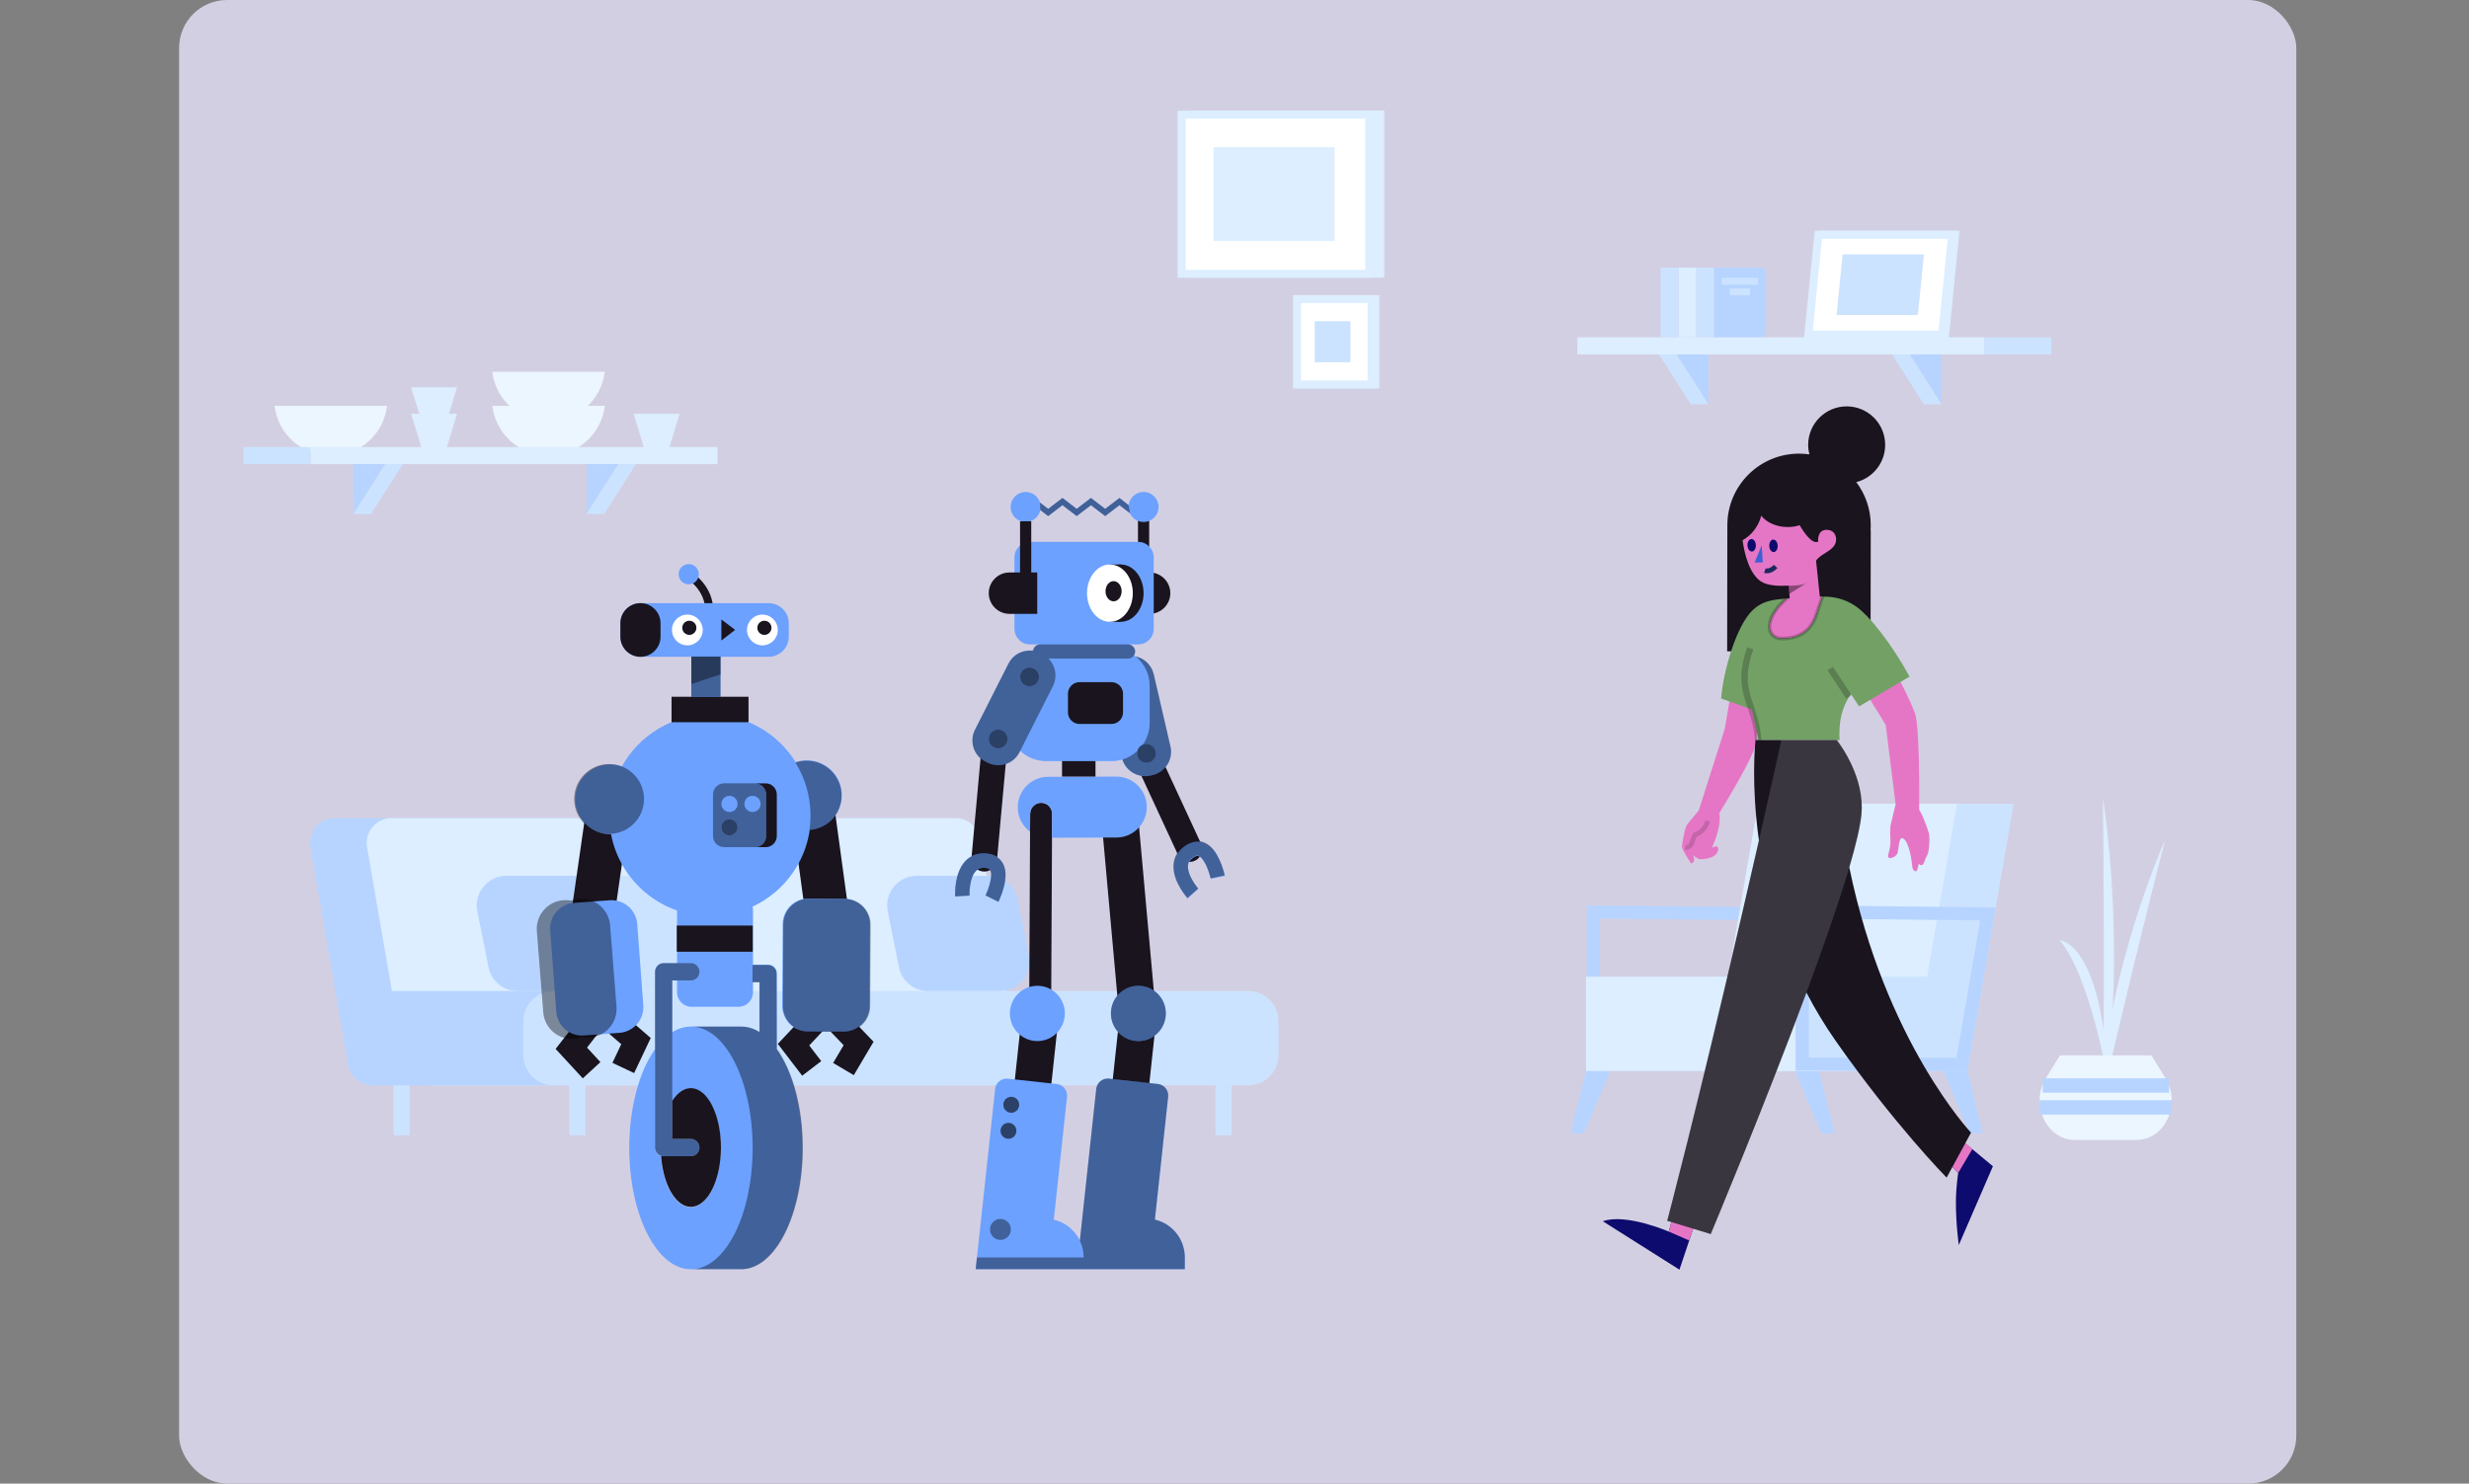 <svg width="1544" height="928" viewBox="0 0 1544 928" fill="none" xmlns="http://www.w3.org/2000/svg">
<rect x="0" y="0" width="1544" height="928" fill="#808080" stroke="none"/>
<g id="Illustration 3">
<rect id="Rectangle 1" x="112" width="1324" height="928" rx="30" fill="#D3CFE2"/>
<g id="Background">
<g id="Background Object / Sofa / 2">
<g id="Group 24">
<path id="Fill 1" fill-rule="evenodd" clip-rule="evenodd" d="M587.273 678.845H232.908C225.373 678.845 218.933 673.422 217.651 665.998L194.13 529.859C192.494 520.394 199.782 511.74 209.386 511.74H563.752C571.285 511.74 577.726 517.163 579.008 524.587L602.53 660.726C604.165 670.19 596.878 678.845 587.273 678.845Z" fill="#B6D4FF"/>
<path id="Fill 3" fill-rule="evenodd" clip-rule="evenodd" d="M621.141 678.845H268.304C260.77 678.845 254.329 673.422 253.047 665.998L229.526 529.859C227.891 520.394 235.178 511.74 244.783 511.74H597.62C605.154 511.74 611.594 517.163 612.877 524.587L636.398 660.726C638.033 670.19 630.746 678.845 621.141 678.845Z" fill="#DCEEFF"/>
<path id="Fill 5" fill-rule="evenodd" clip-rule="evenodd" d="M381.667 678.845H233.562C226 678.845 219.87 672.715 219.87 665.153V633.599C219.87 626.038 226 619.908 233.562 619.908H381.667C389.229 619.908 395.358 626.038 395.358 633.599V665.153C395.358 672.715 389.229 678.845 381.667 678.845Z" fill="#B6D4FF"/>
<path id="Stroke 7" d="M251.159 678.844V710.112" stroke="#CCE3FF" stroke-width="10"/>
<path id="Stroke 9" d="M361.042 678.844V710.112" stroke="#CCE3FF" stroke-width="10"/>
<path id="Stroke 11" d="M655.288 678.844V710.112" stroke="#CCE3FF" stroke-width="10"/>
<path id="Stroke 13" d="M765.171 678.844V710.112" stroke="#CCE3FF" stroke-width="10"/>
<path id="Fill 15" fill-rule="evenodd" clip-rule="evenodd" d="M780.642 678.845H346.122C335.714 678.845 327.277 670.408 327.277 660V638.752C327.277 628.345 335.714 619.908 346.122 619.908H780.642C791.05 619.908 799.488 628.345 799.488 638.752V660C799.488 670.408 791.05 678.845 780.642 678.845Z" fill="#CCE3FF"/>
<path id="Fill 18" fill-rule="evenodd" clip-rule="evenodd" d="M368.629 619.908H323.688C314.862 619.908 307.263 613.68 305.53 605.026L298.513 569.994C296.217 558.533 304.983 547.838 316.671 547.838H361.612C370.438 547.838 378.037 554.066 379.77 562.72L386.787 597.752C389.083 609.212 380.317 619.908 368.629 619.908Z" fill="#B6D4FF"/>
<path id="Fill 20" fill-rule="evenodd" clip-rule="evenodd" d="M625.286 619.908H580.344C571.519 619.908 563.919 613.68 562.186 605.026L555.169 569.994C552.874 558.533 561.639 547.838 573.327 547.838H618.269C627.094 547.838 634.693 554.066 636.426 562.72L643.443 597.752C645.739 609.212 636.974 619.908 625.286 619.908Z" fill="#B6D4FF"/>
<path id="Fill 22" fill-rule="evenodd" clip-rule="evenodd" d="M431.664 619.908H386.723C377.897 619.908 370.298 613.68 368.565 605.026L361.548 569.994C359.252 558.533 368.018 547.838 379.706 547.838H424.647C433.473 547.838 441.072 554.066 442.805 562.72L449.822 597.752C452.118 609.212 443.352 619.908 431.664 619.908Z" fill="#CCE3FF"/>
</g>
</g>
<g id="Background Object / Pluteus / 1">
<g id="Group 23">
<path id="Fill 1_2" fill-rule="evenodd" clip-rule="evenodd" d="M1222.65 146.822L1216.39 209.315H1134.23L1140.49 146.822H1222.65Z" fill="#DCEEFF"/>
<path id="Stroke 2" fill-rule="evenodd" clip-rule="evenodd" d="M1222.65 146.822L1216.39 209.315H1134.23L1140.49 146.822H1222.65Z" stroke="#DCEEFF" stroke-width="5"/>
<path id="Fill 4" fill-rule="evenodd" clip-rule="evenodd" d="M1220.81 146.822L1214.55 209.315H1130.86L1137.12 146.822H1220.81Z" fill="white"/>
<path id="Stroke 5" fill-rule="evenodd" clip-rule="evenodd" d="M1220.81 146.822L1214.55 209.315H1130.86L1137.12 146.822H1220.81Z" stroke="#DCEEFF" stroke-width="5"/>
<path id="Fill 7" fill-rule="evenodd" clip-rule="evenodd" d="M1203.16 159.082L1199.36 197.056H1148.51L1152.31 159.082H1203.16Z" fill="#CCE3FF"/>
<path id="Fill 8" fill-rule="evenodd" clip-rule="evenodd" d="M1049.6 211.011H1060.76V167.396H1049.6V211.011Z" fill="#DCEEFF"/>
<path id="Fill 9" fill-rule="evenodd" clip-rule="evenodd" d="M1038.43 211.011H1049.6V167.396H1038.43V211.011Z" fill="#CCE3FF"/>
<path id="Fill 10" fill-rule="evenodd" clip-rule="evenodd" d="M1060.76 211.011H1071.93V167.396H1060.76V211.011Z" fill="#CCE3FF"/>
<path id="Fill 11" fill-rule="evenodd" clip-rule="evenodd" d="M1101.11 211.011H1071.93V167.396H1101.11C1102.81 167.396 1104.19 168.777 1104.19 170.481V207.927C1104.19 209.63 1102.81 211.011 1101.11 211.011Z" fill="#B6D4FF"/>
<path id="Fill 13" fill-rule="evenodd" clip-rule="evenodd" d="M1076.71 178.069H1099.41V173.75H1076.71V178.069Z" fill="#CCE3FF"/>
<path id="Fill 15_2" fill-rule="evenodd" clip-rule="evenodd" d="M1081.77 184.731H1094.35V180.413H1081.77V184.731Z" fill="#CCE3FF"/>
<path id="Fill 16" fill-rule="evenodd" clip-rule="evenodd" d="M986.428 221.703H1240.96V211.011H986.428V221.703Z" fill="#DCEEFF"/>
<path id="Fill 17" fill-rule="evenodd" clip-rule="evenodd" d="M1240.96 221.703H1282.83V211.011H1240.96V221.703Z" fill="#CCE3FF"/>
<path id="Fill 18_2" fill-rule="evenodd" clip-rule="evenodd" d="M1048.46 221.703L1068.34 252.888V221.703H1048.46Z" fill="#B6D4FF"/>
<path id="Fill 19" fill-rule="evenodd" clip-rule="evenodd" d="M1037.46 221.703L1057.34 252.888H1068.34L1048.46 221.703H1037.46Z" fill="#CCE3FF"/>
<path id="Fill 20_2" fill-rule="evenodd" clip-rule="evenodd" d="M1194.25 221.703L1214.13 252.888V221.703H1194.25Z" fill="#B6D4FF"/>
<path id="Fill 21" fill-rule="evenodd" clip-rule="evenodd" d="M1183.25 221.703L1203.13 252.888H1214.13L1194.25 221.703H1183.25Z" fill="#CCE3FF"/>
</g>
</g>
<g id="Background Object / Chair / 5">
<g id="Group 14">
<path id="Fill 1_3" fill-rule="evenodd" clip-rule="evenodd" d="M1213.58 666.214L1231.74 708.911H1239.97L1229.05 664.121L1213.58 666.214Z" fill="#B6D4FF"/>
<path id="Fill 2" fill-rule="evenodd" clip-rule="evenodd" d="M1120.8 666.214L1138.96 708.911H1147.2L1136.27 664.121L1120.8 666.214Z" fill="#B6D4FF"/>
<path id="Fill 3_2" fill-rule="evenodd" clip-rule="evenodd" d="M982.217 708.912H990.453L1008.61 666.214L993.144 664.121L982.217 708.912Z" fill="#B6D4FF"/>
<path id="Fill 4_2" fill-rule="evenodd" clip-rule="evenodd" d="M1075 708.912H1083.23L1101.39 666.214L1085.92 664.121L1075 708.912Z" fill="#B6D4FF"/>
<path id="Fill 5_2" fill-rule="evenodd" clip-rule="evenodd" d="M992.345 566.29V669.675L1099.75 669.905L1117.41 567.636L992.345 566.29ZM1000.52 574.562L1107.72 575.715L1092.87 661.707L1000.52 661.51V574.562Z" fill="#B6D4FF"/>
<path id="Fill 6" fill-rule="evenodd" clip-rule="evenodd" d="M1133.29 502.742L1104.42 669.905H1230.37L1259.24 502.742H1133.29Z" fill="#CCE3FF"/>
<path id="Fill 7_2" fill-rule="evenodd" clip-rule="evenodd" d="M1099.42 502.742L1070.55 669.905H1194.97L1223.84 502.742H1099.42Z" fill="#DCEEFF"/>
<path id="Fill 8_2" fill-rule="evenodd" clip-rule="evenodd" d="M1068.57 669.905H1216.68C1224.24 669.905 1230.37 663.773 1230.37 656.209V624.643C1230.37 617.079 1224.24 610.947 1216.68 610.947H1068.57C1061.01 610.947 1054.88 617.079 1054.88 624.643V656.209C1054.88 663.773 1061.01 669.905 1068.57 669.905Z" fill="#CCE3FF"/>
<path id="Fill 10_2" fill-rule="evenodd" clip-rule="evenodd" d="M991.789 669.905H1122.96V610.947H991.789V669.905Z" fill="#DCEEFF"/>
<path id="Fill 12" fill-rule="evenodd" clip-rule="evenodd" d="M1122.96 566.29V669.675L1230.37 669.905L1248.03 567.636L1122.96 566.29ZM1131.14 574.562L1238.33 575.715L1223.48 661.707L1131.14 661.51V574.562Z" fill="#B6D4FF"/>
</g>
</g>
<g id="Background Object / Picture / 6">
<g id="Group 8">
<path id="Fill 1_4" fill-rule="evenodd" clip-rule="evenodd" d="M814.264 240.491H860.047V187.121H814.264V240.491Z" fill="#DCEEFF"/>
<path id="Stroke 2_2" fill-rule="evenodd" clip-rule="evenodd" d="M814.264 240.491H860.047V187.121H814.264V240.491Z" stroke="#DCEEFF" stroke-width="5"/>
<path id="Fill 4_3" fill-rule="evenodd" clip-rule="evenodd" d="M811.096 240.491H857.732V187.121H811.096V240.491Z" fill="white"/>
<path id="Stroke 5_2" fill-rule="evenodd" clip-rule="evenodd" d="M811.096 240.491H857.732V187.121H811.096V240.491Z" stroke="#DCEEFF" stroke-width="5"/>
<path id="Fill 7_3" fill-rule="evenodd" clip-rule="evenodd" d="M822.135 226.603H844.544V200.912H822.135V226.603Z" fill="#CCE3FF"/>
</g>
</g>
<g id="Background Object / Flower / 3">
<g id="Group 16">
<path id="Fill 1_5" fill-rule="evenodd" clip-rule="evenodd" d="M1353.95 525.437C1353.95 525.437 1317.06 606.897 1312.65 695.466C1312.65 695.466 1333.3 605.712 1353.95 525.437Z" fill="#DCEEFF"/>
<path id="Fill 3_3" fill-rule="evenodd" clip-rule="evenodd" d="M1287.94 588.038C1287.94 588.038 1314.5 588.729 1318.54 677.298C1318.54 677.298 1307.21 610.452 1287.94 588.038Z" fill="#DCEEFF"/>
<path id="Fill 5_3" fill-rule="evenodd" clip-rule="evenodd" d="M1315.06 498.891C1315.06 498.891 1330.56 592.598 1315.3 687.95C1315.3 687.95 1316.21 588.361 1315.06 498.891Z" fill="#DCEEFF"/>
<path id="Fill 8_3" fill-rule="evenodd" clip-rule="evenodd" d="M1335.97 713.025H1297.63C1297.34 713.025 1297.05 713.02 1296.77 713.009C1279.29 712.356 1269.56 690.235 1279.46 674.277L1288.24 660.121H1345.35L1354.14 674.277C1364.04 690.235 1354.31 712.356 1336.83 713.009C1336.54 713.02 1336.26 713.025 1335.97 713.025Z" fill="#ECF6FF"/>
<path id="Stroke 11_2" d="M1275.5 692.678H1358.1" stroke="#B6D4FF" stroke-width="9"/>
<path id="Stroke 14" d="M1277.42 678.997H1356.45" stroke="#B6D4FF" stroke-width="9"/>
</g>
</g>
<g id="Background Object / Picture / 5">
<g id="Group 8_2">
<path id="Fill 1_6" fill-rule="evenodd" clip-rule="evenodd" d="M745.818 171.146H863.154V71.637H745.818V171.146Z" fill="#DCEEFF"/>
<path id="Stroke 2_3" fill-rule="evenodd" clip-rule="evenodd" d="M745.818 171.146H863.154V71.637H745.818V171.146Z" stroke="#DCEEFF" stroke-width="5"/>
<path id="Fill 4_4" fill-rule="evenodd" clip-rule="evenodd" d="M738.919 171.28H856.254V71.771H738.919V171.28Z" fill="white"/>
<path id="Stroke 5_3" fill-rule="evenodd" clip-rule="evenodd" d="M738.919 171.28H856.254V71.771H738.919V171.28Z" stroke="#DCEEFF" stroke-width="5"/>
<path id="Fill 7_4" fill-rule="evenodd" clip-rule="evenodd" d="M758.904 150.721H834.598V92.061H758.904V150.721Z" fill="#DCEEFF"/>
</g>
</g>
<g id="Background Object / Pluteus / 2">
<g id="Group 21">
<path id="Fill 1_7" fill-rule="evenodd" clip-rule="evenodd" d="M171.714 253.88C173.807 271.444 188.756 285.07 206.885 285.07C225.014 285.07 239.964 271.444 242.056 253.88H171.714Z" fill="#ECF6FF"/>
<g id="Group 5">
<path id="Fill 3_4" fill-rule="evenodd" clip-rule="evenodd" d="M307.883 232.533C309.975 250.096 324.925 263.722 343.054 263.722C361.183 263.722 376.132 250.096 378.225 232.533H307.883Z" fill="#ECF6FF"/>
</g>
<path id="Fill 6_2" fill-rule="evenodd" clip-rule="evenodd" d="M307.883 253.88C309.975 271.444 324.925 285.07 343.054 285.07C361.183 285.07 376.132 271.444 378.225 253.88H307.883Z" fill="#ECF6FF"/>
<path id="Fill 8_4" fill-rule="evenodd" clip-rule="evenodd" d="M285.812 258.827H257.094L264.827 284.263H278.079L285.812 258.827Z" fill="#DCEEFF"/>
<path id="Fill 10_3" fill-rule="evenodd" clip-rule="evenodd" d="M424.985 258.827H396.268L404 284.263H417.253L424.985 258.827Z" fill="#DCEEFF"/>
<path id="Fill 12_2" fill-rule="evenodd" clip-rule="evenodd" d="M285.812 242.216H257.094L264.827 267.654H278.079L285.812 242.216Z" fill="#DCEEFF"/>
<path id="Fill 14" fill-rule="evenodd" clip-rule="evenodd" d="M448.705 290.322H194.171V279.63H448.705V290.322Z" fill="#DCEEFF"/>
<path id="Fill 16_2" fill-rule="evenodd" clip-rule="evenodd" d="M194.171 290.322H152.298V279.63H194.171V290.322Z" fill="#CCE3FF"/>
<path id="Fill 17_2" fill-rule="evenodd" clip-rule="evenodd" d="M386.667 290.322L366.79 321.507V290.322H386.667Z" fill="#B6D4FF"/>
<path id="Fill 18_3" fill-rule="evenodd" clip-rule="evenodd" d="M397.667 290.322L377.79 321.507H366.79L386.668 290.322H397.667Z" fill="#CCE3FF"/>
<path id="Fill 19_2" fill-rule="evenodd" clip-rule="evenodd" d="M240.883 290.322L221.005 321.507V290.322H240.883Z" fill="#B6D4FF"/>
<path id="Fill 20_3" fill-rule="evenodd" clip-rule="evenodd" d="M251.883 290.322L232.005 321.507H221.006L240.883 290.322H251.883Z" fill="#CCE3FF"/>
</g>
</g>
</g>
<g id="Person / Robot / 3">
<g id="Robot / Legs / 2">
<g id="Group 13">
<g id="Legs color">
<path id="Legs" fill-rule="evenodd" clip-rule="evenodd" d="M480.401 603.378H470.884V569.485C470.884 564.434 466.816 560.34 461.798 560.34H432.472C427.455 560.34 423.388 564.434 423.388 569.485V602.443H415.021C412.051 602.443 409.643 604.867 409.643 607.857V717.805C409.643 720.795 412.051 723.218 415.021 723.218H432.03C435.001 723.218 437.408 720.795 437.408 717.805C437.408 714.815 435.001 712.392 432.03 712.392H420.4V688.709C423.587 683.809 427.594 680.89 431.947 680.89C442.336 680.89 450.758 697.516 450.758 718.026C450.758 738.536 442.336 755.163 431.947 755.163C422.446 755.163 414.59 741.255 413.317 723.189C411.139 722.497 409.56 720.447 409.56 718.026V656.333C399.84 670.104 393.509 692.605 393.509 718.026C393.509 759.937 410.718 793.912 431.947 793.912C432.458 793.912 432.966 793.892 433.472 793.853H461.817C462.322 793.892 462.831 793.912 463.341 793.912C484.571 793.912 501.78 759.937 501.78 718.026C501.78 692.649 495.47 670.182 485.779 656.404V608.791C485.779 605.801 483.371 603.378 480.401 603.378ZM470.884 620.613V614.204H475.023V645.709C471.339 643.392 467.414 642.141 463.341 642.141L463.221 642.141H432.067L431.947 642.141C427.924 642.141 424.045 643.361 420.4 645.625V613.27H423.388V620.613C423.388 625.664 427.455 629.758 432.472 629.758H461.798C466.816 629.758 470.884 625.664 470.884 620.613Z" fill="#6CA1FF"/>
</g>
<path id="Path" fill-rule="evenodd" clip-rule="evenodd" d="M413.412 722.971C413.92 723.132 414.461 723.218 415.021 723.218H432.03C435 723.218 437.408 720.795 437.408 717.805C437.408 714.815 435 712.391 432.03 712.391H420.4V688.597C423.602 683.611 427.645 680.636 432.039 680.636C442.429 680.636 450.85 697.262 450.85 717.772C450.85 738.282 442.429 754.908 432.039 754.908C422.545 754.908 414.693 741.02 413.412 722.971L413.412 722.971Z" fill="#19141E"/>
<path id="Fill 10_4" fill-rule="evenodd" clip-rule="evenodd" d="M423.229 595.316H470.726V578.942H423.229V595.316Z" fill="#19141E"/>
<g id="Overlay">
<path id="Shape" opacity="0.396" fill-rule="evenodd" clip-rule="evenodd" d="M475.383 645.756C475.222 645.648 475.059 645.538 474.893 645.429V614.473H470.596V603.646H480.271C483.241 603.646 485.649 606.07 485.649 609.06C485.735 629.836 485.778 645.457 485.779 655.925C485.483 655.533 485.184 655.149 484.883 654.774C484.655 654.458 484.432 654.148 484.227 653.925C484.174 653.868 484.122 653.811 484.072 653.756C494.881 667.186 502.064 690.95 502.064 718.026C502.064 759.937 484.855 793.912 463.625 793.912C463.115 793.912 462.607 793.892 462.101 793.853H433.756C454.278 792.273 470.67 758.929 470.67 718.026C470.67 676.195 453.525 642.269 432.351 642.141L463.505 642.141C463.545 642.141 463.585 642.141 463.625 642.141C467.726 642.141 471.677 643.409 475.383 645.756ZM481.672 651.007C481.96 651.31 482.245 651.62 482.529 651.936C482.276 651.641 482.006 651.341 481.672 651.007ZM420.4 712.392H432.03C435.001 712.392 437.408 714.815 437.408 717.805C437.408 720.795 435.001 723.218 432.03 723.218H415.021C412.051 723.218 409.643 720.795 409.643 717.805V607.857C409.643 604.867 412.051 602.443 415.021 602.443H432.03C435.001 602.443 437.408 604.867 437.408 607.857C437.408 610.846 435.001 613.27 432.03 613.27H420.4V712.392Z" fill="black"/>
</g>
</g>
</g>
<g id="Robot / Body / 1">
<g id="Group 24_2">
<path id="Stroke 1" d="M369.958 669.435L357.282 655.689L375.659 632.072L397.722 651.212L389.765 668.017" stroke="#19141E" stroke-width="15"/>
<path id="Stroke 3" d="M507.611 668.302L496.248 653.453L516.712 631.619L536.928 652.7L527.465 668.705" stroke="#19141E" stroke-width="15"/>
<path id="Stroke 5_4" d="M516.938 569.185L507.829 502.398" stroke="#19141E" stroke-width="27" stroke-linecap="round"/>
<path id="Stroke 13_2" d="M371.45 567.151L381.053 500.433" stroke="#19141E" stroke-width="27" stroke-linecap="round"/>
<path id="Fill 17_3" fill-rule="evenodd" clip-rule="evenodd" d="M478.783 529.918H452.849C448.984 529.918 445.852 526.785 445.852 522.921V496.987C445.852 493.123 448.984 489.99 452.849 489.99H478.783C482.647 489.99 485.779 493.123 485.779 496.987V522.921C485.779 526.785 482.647 529.918 478.783 529.918Z" fill="#19141E"/>
<path id="Fill 18_4" fill-rule="evenodd" clip-rule="evenodd" d="M472.166 529.918H452.849C448.984 529.918 445.852 526.785 445.852 522.921V496.987C445.852 493.123 448.984 489.99 452.849 489.99H472.166C476.03 489.99 479.163 493.123 479.163 496.987V522.921C479.163 526.785 476.03 529.918 472.166 529.918Z" fill="#405FD3"/>
<g id="Body color">
<path id="Body" fill-rule="evenodd" clip-rule="evenodd" d="M382.112 521.77C381.93 521.775 381.747 521.777 381.564 521.777C369.509 521.777 359.737 512.004 359.737 499.949C359.737 487.894 369.509 478.121 381.564 478.121C384.139 478.121 386.61 478.567 388.903 479.386C399.659 460.033 420.311 446.937 444.022 446.937C466.64 446.937 486.475 458.853 497.592 476.749C499.796 476 502.159 475.594 504.617 475.594C516.672 475.594 526.445 485.367 526.445 497.422C526.445 508.887 517.605 518.288 506.369 519.18C501.905 549.609 475.692 572.971 444.022 572.971C413.258 572.971 387.643 550.925 382.112 521.77ZM344.092 582.043C343.43 573.173 350.085 565.445 358.955 564.783L381.241 563.121C390.111 562.459 397.839 569.113 398.5 577.983L402.291 628.782C402.952 637.653 396.298 645.38 387.428 646.042L365.142 647.705C356.271 648.367 348.544 641.712 347.883 632.842L344.092 582.043ZM505.625 562.029C496.73 561.981 489.48 569.154 489.434 578.049L489.162 628.988C489.115 637.883 496.287 645.132 505.182 645.179L527.529 645.299C536.424 645.346 543.674 638.173 543.721 629.278L543.992 578.339C544.04 569.445 536.867 562.196 527.972 562.147L505.625 562.029Z" fill="#6CA1FF"/>
</g>
<path id="Fill 11_2" fill-rule="evenodd" clip-rule="evenodd" d="M419.959 451.749H468.086V435.833H419.959V451.749Z" fill="#19141E"/>
<path id="Path_2" fill-rule="evenodd" clip-rule="evenodd" d="M472.166 529.918C476.03 529.918 479.163 526.785 479.163 522.921V496.987C479.163 493.123 476.03 489.99 472.166 489.99H478.783C482.646 489.99 485.779 493.123 485.779 496.987V522.921C485.779 526.785 482.646 529.918 478.783 529.918H472.166Z" fill="#19141E"/>
<g id="Overlay_2">
<path id="Shape_2" opacity="0.402" d="M362.643 580.329L371.615 579.623V579.623L362.643 580.329ZM352.964 572.064L352.257 563.091H352.257L352.964 572.064ZM366.644 631.142L375.616 630.436L366.644 631.142ZM358.378 640.821L357.671 631.849H357.671L358.378 640.821ZM348.699 632.555L339.727 633.262L348.699 632.555ZM344.698 581.742L335.726 582.449V582.449L344.698 581.742ZM372.56 579.482L381.532 578.775V578.775L372.56 579.482ZM362.881 571.216L362.175 562.244L362.881 571.216ZM376.561 630.295L385.533 629.589L376.561 630.295ZM368.295 639.974L367.589 631.001H367.589L368.295 639.974ZM358.617 631.708L349.644 632.414L358.617 631.708ZM354.615 580.895L345.643 581.601L345.643 581.601L354.615 580.895ZM371.615 579.623C370.834 569.712 362.168 562.311 352.257 563.091L353.67 581.036V581.036L371.615 579.623ZM375.616 630.436L371.615 579.623L353.67 581.036L357.671 631.849L375.616 630.436ZM359.084 649.793C368.995 649.013 376.396 640.346 375.616 630.436L357.671 631.849H357.671L359.084 649.793ZM339.727 633.262C340.507 643.172 349.174 650.574 359.084 649.793L357.671 631.849H357.671L339.727 633.262ZM335.726 582.449L339.727 633.262L357.671 631.849L353.67 581.036L335.726 582.449ZM352.257 563.091C342.347 563.872 334.946 572.538 335.726 582.449L353.67 581.036L353.67 581.036L352.257 563.091ZM381.532 578.775C380.752 568.865 372.085 561.464 362.175 562.244L363.588 580.188V580.188L381.532 578.775ZM385.533 629.589L381.532 578.775L363.588 580.188L367.589 631.001L385.533 629.589ZM369.002 648.946C378.912 648.166 386.314 639.499 385.533 629.589L367.589 631.001H367.589L369.002 648.946ZM349.644 632.414C350.425 642.325 359.091 649.726 369.002 648.946L367.589 631.001H367.589L349.644 632.414ZM345.643 581.601L349.644 632.414L367.589 631.001L363.588 580.188L345.643 581.601ZM362.175 562.244C352.264 563.024 344.863 571.691 345.643 581.601L363.588 580.188L363.588 580.188L362.175 562.244Z" fill="black"/>
<path id="Shape_3" opacity="0.398" fill-rule="evenodd" clip-rule="evenodd" d="M472.192 529.894H452.874C449.01 529.894 445.877 526.761 445.877 522.897V496.963C445.877 493.099 449.01 489.966 452.874 489.966H472.192C476.056 489.966 479.188 493.099 479.188 496.963V522.897C479.188 526.761 476.056 529.894 472.192 529.894ZM456.179 507.924C458.978 507.924 461.248 505.654 461.248 502.854C461.248 500.055 458.978 497.786 456.179 497.786C453.379 497.786 451.11 500.055 451.11 502.854C451.11 505.654 453.379 507.924 456.179 507.924ZM470.584 507.924C473.383 507.924 475.653 505.654 475.653 502.854C475.653 500.055 473.383 497.786 470.584 497.786C467.784 497.786 465.515 500.055 465.515 502.854C465.515 505.654 467.784 507.924 470.584 507.924ZM456.179 522.574C458.978 522.574 461.248 520.305 461.248 517.505C461.248 514.706 458.978 512.436 456.179 512.436C453.379 512.436 451.11 514.706 451.11 517.505C451.11 520.305 453.379 522.574 456.179 522.574Z" fill="black"/>
<path id="Fill 14_2" opacity="0.404" fill-rule="evenodd" clip-rule="evenodd" d="M359.084 499.765C359.084 511.819 368.856 521.592 380.911 521.592C392.966 521.592 402.739 511.819 402.739 499.765C402.739 487.71 392.966 477.937 380.911 477.937C368.856 477.937 359.084 487.71 359.084 499.765Z" fill="black"/>
<path id="Fill 16_3" opacity="0.399" fill-rule="evenodd" clip-rule="evenodd" d="M489.876 578.164L489.605 629.103C489.558 637.998 496.73 645.247 505.625 645.295L527.972 645.414C536.867 645.461 544.117 638.289 544.164 629.393L544.435 578.455C544.482 569.56 537.31 562.311 528.415 562.263L506.068 562.144C497.173 562.097 489.923 569.269 489.876 578.164Z" fill="black"/>
<path id="Path_3" opacity="0.398" fill-rule="evenodd" clip-rule="evenodd" d="M497.424 476.987C499.629 476.238 501.992 475.832 504.45 475.832C516.505 475.832 526.278 485.605 526.278 497.659C526.278 509.125 517.437 518.525 506.201 519.417C506.643 516.406 506.872 513.326 506.872 510.192C506.872 498.007 503.413 486.629 497.424 476.987H497.424Z" fill="black"/>
<path id="Fill 19_3" opacity="0.598" fill-rule="evenodd" clip-rule="evenodd" d="M456.179 522.57C458.978 522.57 461.248 520.3 461.248 517.5C461.248 514.701 458.978 512.432 456.179 512.432C453.379 512.432 451.11 514.701 451.11 517.5C451.11 520.3 453.379 522.57 456.179 522.57Z" fill="black"/>
</g>
</g>
</g>
<g id="Robot / Head / 1">
<g id="Group 15">
<path id="Stroke 1_2" d="M431.699 360.301C431.699 360.301 442.202 367.248 443.357 379.266" stroke="#19141E" stroke-width="5" stroke-linecap="round"/>
<g id="Face color">
<path id="Face" fill-rule="evenodd" clip-rule="evenodd" d="M430.706 365.506C434.206 365.506 437.044 362.668 437.044 359.167C437.044 355.667 434.206 352.829 430.706 352.829C427.205 352.829 424.367 355.667 424.367 359.167C424.367 362.668 427.205 365.506 430.706 365.506ZM400.511 410.842H432.316V436.029H450.576V410.842H480.71C487.615 410.842 493.266 405.191 493.266 398.286V389.821C493.266 382.915 487.615 377.265 480.71 377.265H400.511C393.605 377.265 387.955 382.915 387.955 389.821V398.286C387.955 405.191 393.605 410.842 400.511 410.842Z" fill="#6CA1FF"/>
</g>
<g id="Overlay_3">
<path id="Fill 5_4" opacity="0.399" fill-rule="evenodd" clip-rule="evenodd" d="M432.316 436.029H450.576V410.767H432.316V436.029Z" fill="black"/>
</g>
<path id="Fill 7_5" opacity="0.4" fill-rule="evenodd" clip-rule="evenodd" d="M432.316 427.859L450.576 421.844V410.666H432.316V427.859Z" fill="black"/>
<path id="Fill 9_2" fill-rule="evenodd" clip-rule="evenodd" d="M400.51 410.842C393.605 410.842 387.955 405.191 387.955 398.286V389.821C387.955 382.915 393.605 377.265 400.51 377.265C407.416 377.265 413.066 382.915 413.066 389.821V398.286C413.066 405.191 407.416 410.842 400.51 410.842Z" fill="#19141E"/>
<path id="Fill 10_5" fill-rule="evenodd" clip-rule="evenodd" d="M420.203 394.054C420.203 399.37 424.513 403.68 429.83 403.68C435.147 403.68 439.457 399.37 439.457 394.054C439.457 388.736 435.147 384.426 429.83 384.426C424.513 384.426 420.203 388.736 420.203 394.054Z" fill="white"/>
<path id="Fill 11_3" fill-rule="evenodd" clip-rule="evenodd" d="M426.654 392.701C426.654 395.143 428.634 397.123 431.077 397.123C433.52 397.123 435.5 395.143 435.5 392.701C435.5 390.258 433.52 388.278 431.077 388.278C428.634 388.278 426.654 390.258 426.654 392.701Z" fill="#19141E"/>
<path id="Fill 12_3" fill-rule="evenodd" clip-rule="evenodd" d="M467.148 394.054C467.148 399.37 471.459 403.68 476.776 403.68C482.093 403.68 486.403 399.37 486.403 394.054C486.403 388.736 482.093 384.426 476.776 384.426C471.459 384.426 467.148 388.736 467.148 394.054Z" fill="white"/>
<path id="Fill 13_2" fill-rule="evenodd" clip-rule="evenodd" d="M473.6 392.701C473.6 395.143 475.58 397.123 478.023 397.123C480.465 397.123 482.445 395.143 482.445 392.701C482.445 390.258 480.465 388.278 478.023 388.278C475.58 388.278 473.6 390.258 473.6 392.701Z" fill="#19141E"/>
<path id="Fill 14_3" fill-rule="evenodd" clip-rule="evenodd" d="M451.103 387.455L459.713 393.989L451.103 400.652" fill="#19141E"/>
</g>
</g>
</g>
<g id="Person / Woman / 8">
<g id="Girl / Head / 1">
<g id="Group 27">
<path id="Hair" d="M1080.21 329.644C1080.2 330.036 1080.2 330.429 1080.2 330.822C1080.2 331.106 1080.2 331.382 1080.2 331.666L1080.2 331.666L1080.18 340.737L1080.08 407.397L1169.76 407.531L1169.88 331.799L1169.77 331.799C1169.84 330.763 1169.88 329.717 1169.88 328.663C1169.9 318.494 1166.53 309.111 1160.83 301.58C1171.21 298.916 1178.88 289.506 1178.9 278.297C1178.92 265.001 1168.16 254.206 1154.86 254.186C1141.57 254.167 1130.77 264.929 1130.75 278.225C1130.75 280.293 1131.01 282.301 1131.49 284.217C1129.41 283.916 1127.28 283.759 1125.11 283.756C1100.34 283.718 1080.24 303.764 1080.2 328.529C1080.2 328.902 1080.2 329.274 1080.21 329.644Z" fill="#19141E"/>
<g id="Face color_2">
<path id="Face_2" d="M1125.41 328.534C1124.67 328.766 1123.91 328.965 1123.12 329.128C1122.49 329.263 1121.84 329.371 1121.18 329.453C1120.12 329.595 1119.02 329.661 1117.91 329.66C1110.85 329.649 1104.69 326.801 1101.4 322.573C1101.22 323.247 1101.02 323.91 1100.8 324.56C1100.68 324.891 1100.56 325.234 1100.42 325.564C1099.53 327.789 1098.36 329.851 1096.94 331.69C1094.96 334.249 1092.5 336.381 1089.72 337.936C1090.97 346.882 1094.04 358.914 1101.25 363.713C1105.22 366.354 1112.44 366.679 1118.58 366.324L1120 383.791C1120 383.791 1129.98 379.436 1135.69 376.212C1136.68 375.659 1137.53 375.135 1138.19 374.672C1138.08 373.644 1137.83 371.25 1137.52 368.26V368.248C1136.95 362.865 1136.18 355.545 1135.68 350.721C1139.05 345.615 1148.22 344.466 1148.23 337.284C1148.23 335.131 1146.97 331.408 1142.33 331.402C1136.1 331.39 1136.98 338.86 1136.98 338.86C1133.45 340.235 1129.25 334.887 1125.41 328.534Z" fill="#E576C6"/>
</g>
<path id="Fill 11_4" fill-rule="evenodd" clip-rule="evenodd" d="M1101.68 341.102L1097.22 351.892L1102.39 351.789L1101.68 341.102Z" fill="#405FD3"/>
<path id="Fill 13_3" fill-rule="evenodd" clip-rule="evenodd" d="M1106.41 341.569C1106.53 343.725 1107.79 345.404 1109.25 345.321C1110.7 345.237 1111.79 343.422 1111.68 341.266C1111.57 339.11 1110.3 337.431 1108.85 337.515C1107.39 337.598 1106.3 339.414 1106.41 341.569Z" fill="#0D0B6D"/>
<path id="Fill 15_3" fill-rule="evenodd" clip-rule="evenodd" d="M1092.77 341.225C1092.88 343.38 1094.15 345.06 1095.6 344.977C1097.05 344.893 1098.14 343.077 1098.03 340.922C1097.92 338.766 1096.65 337.086 1095.2 337.17C1093.75 337.254 1092.66 339.069 1092.77 341.225Z" fill="#0D0B6D"/>
<path id="Stroke 21" d="M1103.66 356.957C1103.66 356.957 1107.02 358.043 1110.39 354.294" stroke="#1C295E" stroke-width="3"/>
<path id="Fill 23" opacity="0.401" fill-rule="evenodd" clip-rule="evenodd" d="M1118.59 366.322C1118.59 366.322 1126.36 366.552 1129.68 364.741L1119 371.446L1118.59 366.322Z" fill="black"/>
</g>
</g>
<g id="Girl / Body / 2">
<g id="Group 23_2">
<g id="Skin color">
<path id="Skin" fill-rule="evenodd" clip-rule="evenodd" d="M1115.94 375.605C1116.95 374.714 1117.6 374.251 1117.6 374.251L1139.74 373.107C1139.74 373.107 1137.86 378.042 1135.86 384.292C1131.91 396.646 1122.55 399.423 1114.39 399.409C1106.78 399.397 1104.19 392.171 1109.14 383.796C1111.43 379.927 1114.2 377.136 1115.94 375.605ZM1185.43 503.068L1182.2 516.55C1182.2 516.55 1181.95 519.617 1182.11 523.174L1182.13 523.649C1182.28 526.934 1182.38 529.136 1180.84 534.5C1179.71 538.415 1185.1 536.485 1186.35 534.204C1186.81 533.363 1187.03 531.7 1187.26 529.972C1187.67 526.872 1188.12 523.562 1190.01 524.4C1192.97 525.705 1195.18 534.272 1195.91 542.567C1196.03 543.871 1197.15 544.779 1197.89 545.046C1199.1 545.48 1199.89 540.16 1199.89 540.16C1199.89 540.16 1200.76 541.856 1202.4 540.846C1202.98 540.488 1204.28 536.753 1204.28 536.753C1204.28 536.753 1205.44 534.834 1205.89 532.82C1206.69 529.262 1206.77 522.868 1206.21 521.076C1204.95 517.001 1202.54 510.265 1200.17 506.419C1200.26 495.716 1200.44 453.644 1197.44 445.881C1194.01 436.971 1187.78 425.025 1187.78 425.025L1169.33 437.362L1179.23 453.388L1185.43 503.068ZM1098.21 464.442C1099.44 454.632 1098.33 441.965 1098.33 441.965L1082.56 432.576L1078.57 455.925L1062.31 506.953C1059.12 510.706 1055.11 515.51 1054.54 516.634C1053.57 518.541 1051.77 527.983 1051.86 529.848C1051.94 531.713 1057.54 540.095 1057.54 540.095C1061.01 539.245 1058.74 534.916 1058.74 534.916C1058.74 534.916 1061.85 537.546 1063.15 537.501C1075.32 537.086 1074.67 530.922 1074.38 530.15C1073.73 528.417 1070.48 530.399 1070.48 530.399C1070.48 530.399 1076.85 517.485 1075.18 508.606C1080.36 500.185 1097.22 472.273 1098.21 464.442Z" fill="#E576C6"/>
</g>
<path id="Stroke 6" opacity="0.147" d="M1068 513.483C1068 513.483 1066.29 519.936 1060.43 521.947C1058.38 522.65 1058.89 530.95 1053.86 529.957" stroke="black" stroke-width="3"/>
<g id="T-shirt">
<path id="T-shirt_2" fill-rule="evenodd" clip-rule="evenodd" d="M1135.86 384.292C1137.71 378.492 1139.47 373.825 1139.71 373.183C1146.03 373.155 1152.69 374.149 1159.78 378.715C1169.4 384.904 1183.83 404.354 1194.17 423.218L1162.58 441.846L1157.49 434.123C1157.49 434.123 1152.37 440.986 1150.95 450.182C1149.86 457.214 1150.41 462.928 1150.41 462.928H1099.81L1095.54 443.831L1076.31 436.89C1077.69 419.856 1085.68 391.364 1096.25 381.457C1101.79 376.254 1107.79 375.046 1117.41 374.395C1116.46 375.105 1112.33 378.404 1109.14 383.796C1104.19 392.171 1106.78 399.397 1114.39 399.409C1122.55 399.423 1131.91 396.646 1135.86 384.292ZM1136.72 373.263L1135.69 373.316C1136.03 373.297 1136.38 373.279 1136.72 373.263Z" fill="#72A065"/>
</g>
<path id="Stroke 15" opacity="0.204" d="M1099.57 463.312C1097.64 438.805 1084.88 433.022 1094.5 405.539" stroke="black" stroke-width="4"/>
<path id="Path_4" opacity="0.196" d="M1115.31 374.544C1115.31 374.549 1115.3 374.554 1115.3 374.56C1113.8 375.911 1111.87 377.881 1110.48 379.688C1109.62 380.8 1108.82 381.966 1108.1 383.184C1102.76 392.212 1105.65 400.598 1114.39 400.612C1125.31 400.63 1133.4 395.935 1137 384.658C1137.87 381.938 1138.78 379.268 1139.68 376.761C1139.99 375.884 1140.28 375.091 1140.54 374.395C1140.63 374.151 1140.71 373.938 1140.78 373.756C1140.82 373.647 1140.9 373.219 1140.91 373.182H1139.71C1139.38 373.182 1138.51 373.052 1138.4 373.279C1138.05 373.961 1137.73 375.065 1137.42 375.951C1136.51 378.482 1135.59 381.177 1134.71 383.926C1131.46 394.095 1124.35 398.223 1114.4 398.206C1107.8 398.195 1105.68 392.016 1110.17 384.408C1110.84 383.278 1111.58 382.195 1112.38 381.159C1113.69 379.472 1115.08 377.992 1116.48 376.733C1116.97 376.294 1117.42 375.915 1117.82 375.597C1118.03 375.431 1119.03 374.504 1119.3 374.266L1115.31 374.544Z" fill="black"/>
<path id="Stroke 21_2" opacity="0.204" d="M1144.52 418.17L1156.24 435.929" stroke="black" stroke-width="4"/>
</g>
</g>
<g id="Girl / Legs / 2">
<g id="Group 15_2">
<g id="Shoes color">
<path id="Shoes" fill-rule="evenodd" clip-rule="evenodd" d="M1224.57 733.715L1209.59 718.604L1214.79 703.318L1246.27 729.506L1224.93 778.782C1224.93 778.782 1223.04 765.273 1223.14 751.476C1223.2 741.944 1224.57 733.715 1224.57 733.715ZM1043.61 770.386L1046.98 757.457L1062.35 758.037L1050.26 794.195L1002.33 763.898C1016.79 758.752 1043.61 770.386 1043.61 770.386Z" fill="#0D0B6D"/>
</g>
<g id="Skin color_2">
<path id="Skin_2" fill-rule="evenodd" clip-rule="evenodd" d="M1213.36 722.455L1215.01 703.304L1233.46 718.666L1224.57 733.716L1213.36 722.455ZM1046.39 759.642L1061.59 760.837L1056.28 775.893L1043.61 770.386L1046.39 759.642Z" fill="#E576C6"/>
</g>
<g id="Pants">
<path id="Pants_2" d="M1099.95 525.687C1096.89 539.112 1093.24 555.015 1088.89 573.793C1060.58 696.106 1042.59 763.605 1042.59 763.605L1045.16 764.387L1045.17 764.393L1058.83 768.56L1058.86 768.566L1069.82 771.91C1069.82 771.91 1102.73 693.528 1129.68 620.848C1134.92 630.978 1140.98 641.125 1147.98 651.119C1184.49 703.248 1217.33 736.612 1217.33 736.612L1220.9 730.033L1220.91 730.027L1228.99 715.133L1229.06 715.002L1232.59 708.5C1232.59 708.5 1178.85 651.569 1156.46 542.538C1160.62 528.401 1163.37 516.837 1164.07 509.256C1166.11 486.887 1151.64 466.8 1148.64 462.9H1113.98L1097.84 462.9C1097.49 465.727 1095.08 490.752 1099.95 525.687L1099.95 525.687Z" fill="#19141E"/>
</g>
<g id="Overlay_4">
<path id="Fill 12_4" opacity="0.145" fill-rule="evenodd" clip-rule="evenodd" d="M1042.59 763.605L1045.16 764.387L1045.17 764.393L1058.83 768.56L1058.86 768.566L1069.82 771.91C1069.82 771.91 1102.73 693.528 1129.68 620.848C1140.33 592.125 1150.06 564.291 1156.46 542.538C1160.62 528.401 1163.37 516.837 1164.07 509.256C1166.11 486.887 1151.64 466.8 1148.64 462.9H1113.98C1112.24 471.056 1108.26 489.282 1099.95 525.687C1096.89 539.112 1093.24 555.015 1088.89 573.793C1060.58 696.106 1042.59 763.605 1042.59 763.605Z" fill="white"/>
</g>
</g>
</g>
</g>
<g id="Person / Robot / 4">
<g id="Robot / Legs / 2_2">
<g id="Group 35">
<path id="Stroke 1_3" d="M711.232 640.029L703.404 712.589" stroke="#19141E" stroke-width="23" stroke-linecap="round"/>
<path id="Stroke 2_4" d="M650.004 640.029L642.176 712.589" stroke="#19141E" stroke-width="23" stroke-linecap="round"/>
<path id="Stroke 3_2" d="M700.109 509.951L710.941 630.158" stroke="#19141E" stroke-width="23" stroke-linecap="round"/>
<path id="Stroke 8" d="M644.205 509.04C644.224 505.22 647.316 502.139 651.111 502.158C654.907 502.177 657.968 505.289 657.949 509.11L657.351 629.012C657.332 632.832 654.24 635.914 650.445 635.894C646.65 635.875 643.588 632.763 643.607 628.943L644.205 509.04Z" fill="#19141E"/>
<g id="Legs color_2">
<path id="Legs_2" fill-rule="evenodd" clip-rule="evenodd" d="M636.454 505.027C636.475 511.259 639.506 516.808 644.149 520.276L644.205 509.04C644.224 505.22 647.316 502.139 651.111 502.158C654.907 502.177 657.968 505.289 657.949 509.11L657.874 524.016L698.274 523.879C708.689 523.844 717.183 515.237 717.148 504.754C717.113 494.27 708.563 485.721 698.146 485.756L655.329 485.901C644.913 485.936 636.419 494.542 636.454 505.027ZM676.814 762.269L675.325 776.038C672.183 769.482 666.203 764.562 658.989 762.895L667.277 686.068C667.707 682.08 664.845 678.501 660.883 678.068L630.263 674.718C626.296 674.285 622.74 677.166 622.31 681.154L613.561 762.269L610.932 786.575L610.143 793.901H740.964V786.575C740.958 775.033 732.962 765.373 722.242 762.895L730.53 686.068C730.961 682.08 728.098 678.501 724.136 678.068L693.517 674.718C689.549 674.285 685.993 677.166 685.563 681.154L676.814 762.269ZM665.893 633.907C665.893 643.458 658.2 651.201 648.711 651.201C639.222 651.201 631.529 643.458 631.529 633.907C631.529 624.355 639.222 616.613 648.711 616.613C658.2 616.613 665.893 624.355 665.893 633.907ZM711.893 651.201C721.382 651.201 729.075 643.458 729.075 633.907C729.075 624.355 721.382 616.613 711.893 616.613C702.403 616.613 694.71 624.355 694.71 633.907C694.71 643.458 702.403 651.201 711.893 651.201Z" fill="#6CA1FF"/>
</g>
<path id="Path_5" opacity="0.397" fill-rule="evenodd" clip-rule="evenodd" d="M677.665 786.521C677.663 782.745 676.806 779.171 675.279 775.984L676.768 762.215L685.517 681.1C685.947 677.112 689.503 674.231 693.47 674.664L724.09 678.014C728.052 678.447 730.914 682.026 730.484 686.014L722.196 762.841C732.916 765.319 740.912 774.979 740.918 786.521V793.847H610.143L610.932 786.521H677.665Z" fill="black"/>
<path id="Fill 23_2" opacity="0.401" fill-rule="evenodd" clip-rule="evenodd" d="M729.065 633.872C729.065 643.424 721.371 651.167 711.883 651.167C702.393 651.167 694.7 643.424 694.7 633.872C694.7 624.321 702.393 616.578 711.883 616.578C721.371 616.578 729.065 624.321 729.065 633.872Z" fill="black"/>
<path id="Shape_4" opacity="0.597" fill-rule="evenodd" clip-rule="evenodd" d="M637.361 691.045C637.361 693.804 635.139 696.04 632.398 696.04C629.657 696.04 627.434 693.804 627.434 691.045C627.434 688.286 629.657 686.049 632.398 686.049C635.139 686.049 637.361 688.286 637.361 691.045ZM635.606 707.336C635.606 710.095 633.385 712.332 630.644 712.332C627.903 712.332 625.68 710.095 625.68 707.336C625.68 704.577 627.903 702.34 630.644 702.34C633.385 702.34 635.606 704.577 635.606 707.336Z" fill="black"/>
<path id="Fill 25" opacity="0.396" fill-rule="evenodd" clip-rule="evenodd" d="M632.165 769.009C632.165 772.639 629.242 775.581 625.636 775.581C622.03 775.581 619.107 772.639 619.107 769.009C619.107 765.379 622.03 762.437 625.636 762.437C629.242 762.437 632.165 765.379 632.165 769.009Z" fill="black"/>
</g>
</g>
<g id="Robot / Body / 1_2">
<g id="Group 18">
<path id="Stroke 1_4" d="M716.867 472.901L743.833 531.131" stroke="#19141E" stroke-width="16" stroke-linecap="round"/>
<path id="Fill 8_5" fill-rule="evenodd" clip-rule="evenodd" d="M664.155 485.756H685.069V468.915H664.155V485.756Z" fill="#19141E"/>
<path id="Stroke 12" d="M615.505 537.158L621.29 473.675" stroke="#19141E" stroke-width="16" stroke-linecap="round"/>
<g id="Body color_2">
<path id="Body_2" fill-rule="evenodd" clip-rule="evenodd" d="M637.989 469.658L637.575 470.478C633.875 477.79 624.868 480.747 617.556 477.048L616.324 476.425C609.012 472.726 606.056 463.718 609.754 456.406L630.68 415.037C633.495 409.471 639.387 406.429 645.265 406.924C648.043 405.786 651.079 405.157 654.254 405.157H694.97C700.691 405.157 705.96 407.197 710.084 410.586C715.521 411.791 720.084 416.008 721.418 421.77L731.883 466.935C733.732 474.917 728.713 482.961 720.731 484.811L719.386 485.122C711.783 486.884 704.124 482.415 701.814 475.089C699.644 475.743 697.346 476.095 694.97 476.095H654.254C647.985 476.095 642.261 473.646 637.989 469.658ZM749.402 556.009L742.671 562.017C742.364 561.672 741.878 561.091 741.272 560.303C740.281 559.016 739.293 557.59 738.366 556.054C735.864 551.905 734.238 547.706 733.953 543.537C733.571 537.93 735.728 532.946 740.652 529.353C745.58 525.757 750.716 525.448 755.112 528.279C758.246 530.298 760.661 533.647 762.649 537.957C763.652 540.134 764.482 542.432 765.159 544.726C765.395 545.526 765.596 546.272 765.763 546.947C765.867 547.365 765.938 547.677 765.978 547.865L757.152 549.736C757.133 549.644 757.084 549.431 757.006 549.115C756.869 548.565 756.703 547.947 756.506 547.279C755.944 545.375 755.257 543.475 754.455 541.734C753.121 538.84 751.623 536.764 750.226 535.864C749.064 535.116 747.97 535.182 745.97 536.641C743.63 538.349 742.777 540.319 742.955 542.923C743.125 545.422 744.265 548.365 746.092 551.394C746.831 552.62 747.628 553.769 748.422 554.801C748.696 555.158 748.949 555.472 749.171 555.738C749.228 555.806 749.275 555.862 749.313 555.906C749.357 555.958 749.387 555.992 749.402 556.009ZM597.307 560.694L606.314 560.162C606.312 560.139 606.309 560.059 606.304 559.926C606.274 558.964 606.292 557.729 606.397 556.333C606.549 554.324 606.857 552.363 607.349 550.57C608.807 545.248 611.318 542.677 615.646 542.847C619.375 542.994 620.303 544.72 619.628 549.572C619.364 551.466 618.813 553.562 618.059 555.719C617.662 556.852 617.236 557.926 616.811 558.9C616.664 559.237 616.53 559.535 616.41 559.79C616.343 559.932 616.3 560.023 616.284 560.055L624.365 564.068C624.521 563.752 624.771 563.22 625.082 562.504C625.592 561.335 626.099 560.056 626.574 558.699C627.512 556.022 628.209 553.369 628.564 550.816C629.134 546.717 628.807 543.097 627.187 540.083C625.106 536.213 621.215 534.038 616.002 533.832C606.744 533.467 601.095 539.251 598.647 548.186C597.494 552.393 597.173 556.653 597.287 560.215C597.294 560.43 597.301 560.591 597.307 560.694Z" fill="#6CA1FF"/>
</g>
<path id="Fill 11_5" fill-rule="evenodd" clip-rule="evenodd" d="M675.075 452.844H695.062C699.033 452.844 702.28 449.596 702.28 445.627V433.906C702.28 429.936 699.033 426.688 695.062 426.688H675.075C671.105 426.688 667.857 429.936 667.857 433.906V445.627C667.857 449.596 671.105 452.844 675.075 452.844Z" fill="#19141E"/>
<g id="Overlay_5">
<path id="Shape_5" opacity="0.399" fill-rule="evenodd" clip-rule="evenodd" d="M630.617 415.127C634.315 407.815 643.324 404.859 650.636 408.557L651.867 409.18C659.179 412.879 662.136 421.887 658.437 429.199L637.512 470.569C633.813 477.881 624.805 480.837 617.493 477.139L616.261 476.515C608.949 472.817 605.993 463.809 609.692 456.496L630.617 415.127ZM713.895 476.211C711.637 474.827 710.637 472.17 711.254 469.731C708.62 472.164 705.441 474.015 701.928 475.074C704.237 482.401 711.896 486.869 719.499 485.108L720.845 484.796C728.827 482.946 733.845 474.902 731.996 466.92L721.531 421.755C720.197 415.993 715.634 411.776 710.197 410.571C715.537 414.959 718.958 421.608 718.958 429.017V452.206C718.958 457.209 717.398 461.865 714.742 465.712C716.423 465.025 718.398 465.12 720.065 466.142C722.846 467.846 723.719 471.481 722.015 474.262C720.311 477.042 716.676 477.915 713.895 476.211ZM742.567 561.694L749.298 555.686C749.27 555.656 749.191 555.564 749.067 555.416C748.845 555.149 748.592 554.835 748.318 554.478C747.524 553.447 746.727 552.297 745.988 551.071C744.161 548.042 743.021 545.099 742.85 542.6C742.673 539.996 743.525 538.026 745.865 536.319C747.866 534.859 748.96 534.793 750.122 535.542C751.519 536.442 753.016 538.517 754.351 541.412C755.153 543.152 755.84 545.052 756.401 546.956C756.599 547.624 756.765 548.243 756.901 548.792C756.98 549.109 757.028 549.322 757.048 549.413L765.874 547.542C765.834 547.354 765.763 547.042 765.659 546.624C765.492 545.95 765.291 545.204 765.055 544.403C764.378 542.109 763.548 539.811 762.544 537.635C760.557 533.324 758.142 529.976 755.008 527.957C750.612 525.125 745.475 525.435 740.547 529.03C735.624 532.623 733.467 537.608 733.849 543.214C734.133 547.384 735.76 551.582 738.262 555.731C739.188 557.267 740.176 558.693 741.167 559.981C741.773 560.768 742.259 561.35 742.567 561.694ZM625.954 456.606C629.076 457.549 630.841 460.845 629.899 463.966C628.956 467.088 625.66 468.853 622.538 467.911C619.417 466.967 617.651 463.672 618.594 460.551C619.537 457.428 622.833 455.663 625.954 456.606ZM649.535 425.146C650.478 422.024 648.712 418.729 645.59 417.785C642.469 416.842 639.173 418.608 638.23 421.73C637.287 424.851 639.053 428.146 642.175 429.09C645.296 430.033 648.592 428.267 649.535 425.146ZM597.312 560.753L606.318 560.221C606.317 560.198 606.313 560.118 606.309 559.985C606.278 559.023 606.297 557.788 606.402 556.392C606.553 554.383 606.862 552.422 607.353 550.629C608.811 545.307 611.323 542.736 615.651 542.906C619.38 543.053 620.308 544.779 619.633 549.631C619.369 551.525 618.818 553.621 618.063 555.777C617.667 556.911 617.24 557.985 616.816 558.959C616.669 559.296 616.534 559.594 616.415 559.849C616.348 559.991 616.304 560.081 616.288 560.114L624.369 564.126C624.526 563.811 624.775 563.279 625.087 562.563C625.596 561.394 626.104 560.115 626.579 558.758C627.516 556.08 628.213 553.428 628.569 550.875C629.139 546.776 628.812 543.156 627.191 540.142C625.111 536.272 621.22 534.097 616.006 533.891C606.748 533.526 601.1 539.31 598.652 548.245C597.499 552.452 597.178 556.712 597.292 560.273C597.298 560.489 597.306 560.65 597.312 560.753Z" fill="black"/>
</g>
<g id="Overlay parts">
<path id="Shape_6" opacity="0.602" fill-rule="evenodd" clip-rule="evenodd" d="M629.88 463.953C628.937 467.075 625.642 468.84 622.52 467.898C619.399 466.954 617.633 463.659 618.576 460.537C619.519 457.415 622.814 455.65 625.936 456.593C629.058 457.536 630.823 460.832 629.88 463.953ZM649.517 425.133C648.574 428.254 645.278 430.02 642.156 429.077C639.035 428.133 637.269 424.838 638.212 421.717C639.155 418.595 642.451 416.829 645.572 417.772C648.694 418.716 650.46 422.011 649.517 425.133ZM722.01 474.297C720.306 477.077 716.671 477.95 713.89 476.246C711.11 474.542 710.237 470.907 711.941 468.126C713.644 465.346 717.28 464.473 720.06 466.177C722.841 467.881 723.714 471.516 722.01 474.297Z" fill="black"/>
</g>
</g>
</g>
<g id="Robot / Head / 1_2">
<g id="Group 24_3">
<path id="Stroke 1_5" d="M715.143 366.139V324.128" stroke="#19141E" stroke-width="7"/>
<path id="Fill 5_5" fill-rule="evenodd" clip-rule="evenodd" d="M718.923 383.97H701.552V358.078H718.923C726.043 358.078 731.869 363.903 731.869 371.024C731.869 378.144 726.043 383.97 718.923 383.97Z" fill="#19141E"/>
<g id="Face color_3">
<path id="Face_3" fill-rule="evenodd" clip-rule="evenodd" d="M705.829 315.885C706.43 311.276 710.371 307.718 715.143 307.718C720.33 307.718 724.535 311.923 724.535 317.111C724.535 322.299 720.33 326.505 715.143 326.505C711.349 326.505 708.08 324.255 706.597 321.017L700.047 316.005L691.133 322.825L682.226 316.005L673.316 322.825L664.409 316.005L655.5 322.825L650.582 319.06C649.685 323.313 645.911 326.505 641.392 326.505C636.204 326.505 631.999 322.299 631.999 317.111C631.999 311.923 636.204 307.718 641.392 307.718C645.621 307.718 649.197 310.513 650.374 314.356L655.5 318.28L664.409 311.46L673.316 318.28L682.226 311.46L691.134 318.28L700.047 311.461L705.829 315.885ZM711.75 403.103H644.137C638.754 403.103 634.39 398.739 634.39 393.356V348.692C634.39 343.309 638.754 338.945 644.137 338.945H711.75C717.133 338.945 721.497 343.309 721.497 348.692V393.356C721.497 398.739 717.133 403.103 711.75 403.103ZM650.439 411.944H705.448C707.889 411.944 709.868 409.965 709.868 407.523C709.868 405.082 707.889 403.103 705.448 403.103H650.439C647.998 403.103 646.018 405.082 646.018 407.523C646.018 409.965 647.998 411.944 650.439 411.944Z" fill="#6CA1FF"/>
</g>
<g id="Overlay_6">
<path id="Stroke 21_3" opacity="0.404" d="M664.409 316.005L655.5 322.825L650.582 319.096L650.351 314.34L655.5 318.28L664.409 311.46L673.316 318.28L682.226 311.46L691.134 318.28L700.047 311.461L705.75 316.005L706.698 321.047L700.047 316.005L691.133 322.825L682.226 316.005L673.316 322.825L664.409 316.005Z" fill="black"/>
<path id="Fill 9_3" opacity="0.396" fill-rule="evenodd" clip-rule="evenodd" d="M705.448 411.944H650.439C647.998 411.944 646.018 409.965 646.018 407.523C646.018 405.082 647.998 403.103 650.439 403.103H705.448C707.889 403.103 709.868 405.082 709.868 407.523C709.868 409.965 707.889 411.944 705.448 411.944Z" fill="black"/>
</g>
<path id="Fill 11_6" fill-rule="evenodd" clip-rule="evenodd" d="M631.268 383.97H648.638V358.078H631.268C624.147 358.078 618.322 363.903 618.322 371.024C618.322 378.144 624.147 383.97 631.268 383.97Z" fill="#19141E"/>
<path id="Fill 14_4" fill-rule="evenodd" clip-rule="evenodd" d="M715.143 371.024C715.143 380.924 708.731 388.95 700.822 388.95C692.913 388.95 686.502 380.924 686.502 371.024C686.502 361.123 692.913 353.097 700.822 353.097C708.731 353.097 715.143 361.123 715.143 371.024Z" fill="#19141E"/>
<path id="Fill 16_4" fill-rule="evenodd" clip-rule="evenodd" d="M694.093 388.95H700.822V353.097H694.093V388.95Z" fill="#19141E"/>
<path id="Fill 18_5" fill-rule="evenodd" clip-rule="evenodd" d="M708.413 371.024C708.413 380.924 702.002 388.95 694.092 388.95C686.183 388.95 679.772 380.924 679.772 371.024C679.772 361.123 686.183 353.097 694.092 353.097C702.002 353.097 708.413 361.123 708.413 371.024Z" fill="white"/>
<path id="Fill 19_4" fill-rule="evenodd" clip-rule="evenodd" d="M701.424 369.821C701.424 373.306 699.167 376.132 696.383 376.132C693.598 376.132 691.342 373.306 691.342 369.821C691.342 366.336 693.598 363.51 696.383 363.51C699.167 363.51 701.424 366.336 701.424 369.821Z" fill="#19141E"/>
<path id="Stroke 20" d="M641.392 366.139V326.063" stroke="#19141E" stroke-width="7"/>
</g>
</g>
</g>
</g>
</svg>
